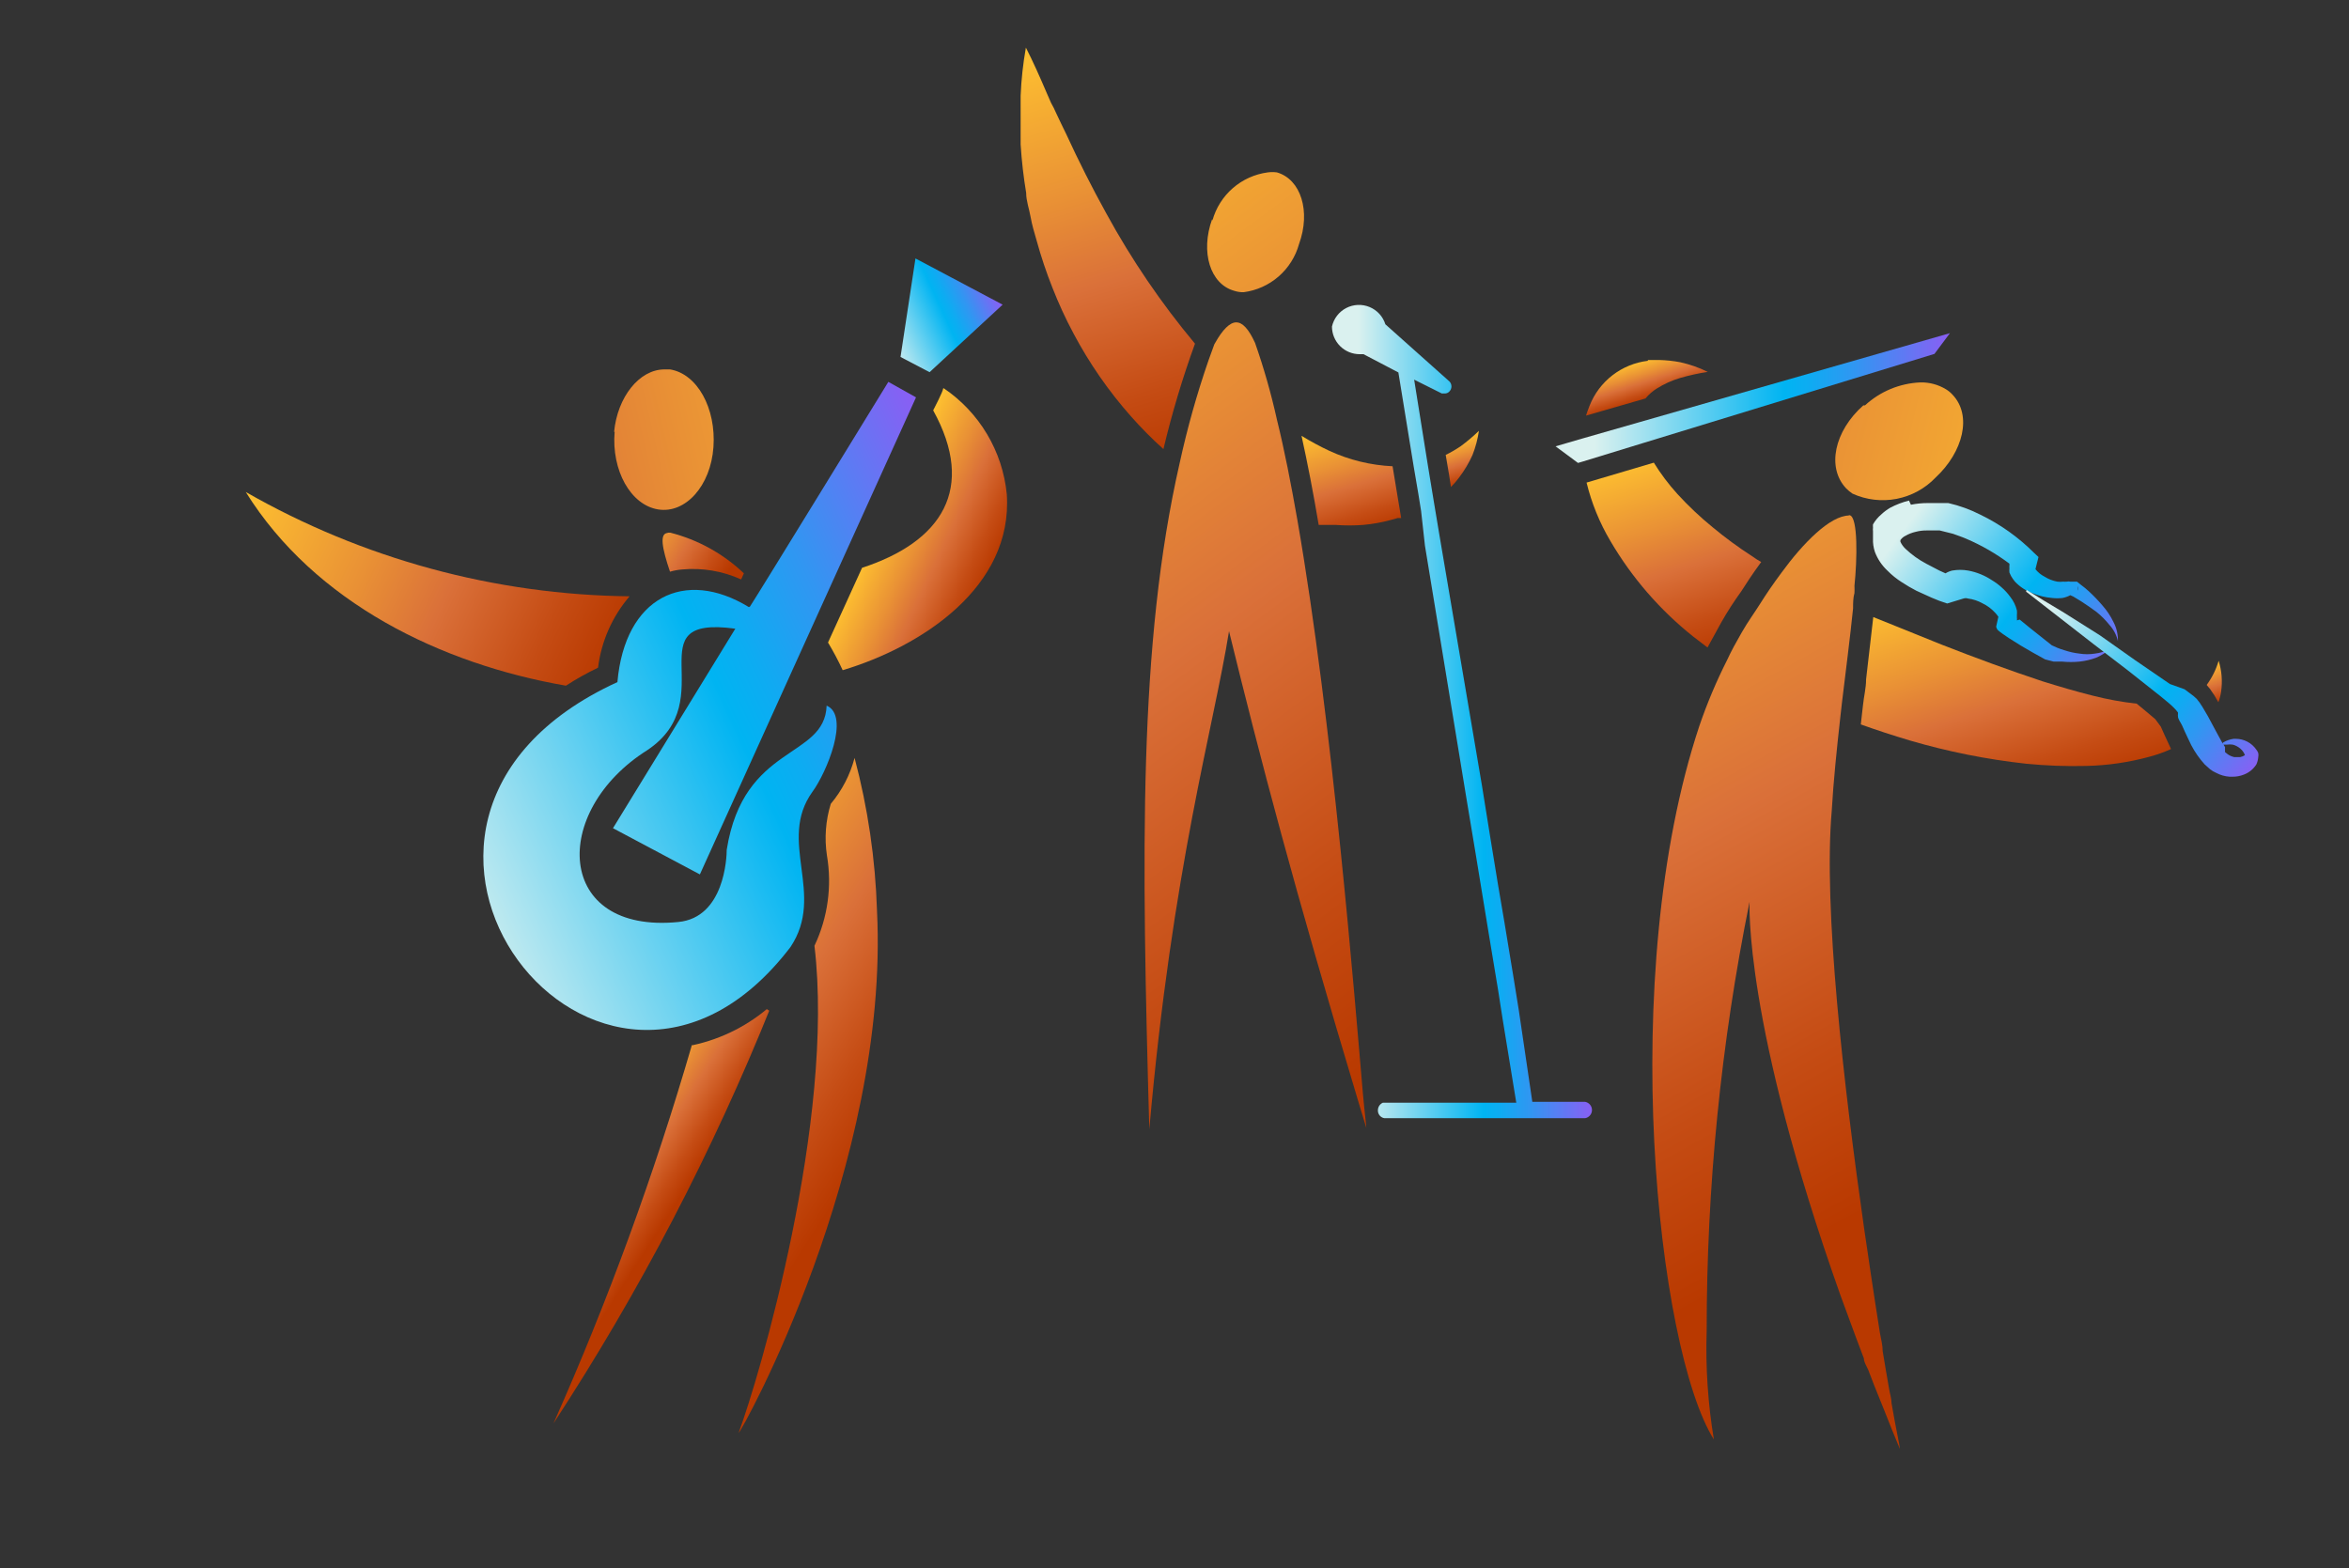 <svg xmlns="http://www.w3.org/2000/svg" xmlns:xlink="http://www.w3.org/1999/xlink" width="84.88" height="56.67" viewBox="0 0 84.88 56.67"><rect x="0" y="0" width="84.88" height="56.67" fill="#333333" stroke="none"/><defs><clipPath id="a" transform="translate(8.88 1.72)"><path d="M28.19,0A12.91,12.91,0,0,0,28,1.74c0,.15,0,.3,0,.44v.88c0,.15,0,.29,0,.44a17.36,17.36,0,0,0,.2,1.75c0,.29.11.58.16.87s.14.58.22.86a16.15,16.15,0,0,0,.57,1.7,15.3,15.3,0,0,0,.76,1.65,15.39,15.39,0,0,0,2.08,3,14.48,14.48,0,0,0,1.17,1.18,34.65,34.65,0,0,1,1.14-3.81A29.09,29.09,0,0,1,31.1,6c-.51-.92-1-1.89-1.46-2.89l-.18-.37-.09-.19-.09-.19A3.26,3.26,0,0,0,29.1,2l-.17-.39C28.69,1.05,28.46.53,28.19,0Z" fill="none"/></clipPath><linearGradient id="b" y1="50.64" x2="1" y2="50.64" gradientTransform="matrix(0, 16.15, 16.15, 0, -786.89, -0.74)" gradientUnits="userSpaceOnUse"><stop offset="0" stop-color="#ffc330"/><stop offset="0.36" stop-color="#e99135"/><stop offset="0.57" stop-color="#da7039"/><stop offset="0.83" stop-color="#c54c14"/><stop offset="1" stop-color="#b93900"/></linearGradient><clipPath id="c" transform="translate(8.88 1.72)"><path d="M38.72,17.25l.17,0,.49,0a6.68,6.68,0,0,0,1,0,5.73,5.73,0,0,0,1-.18l.25-.07.12,0-.13-.78-.18-1.09a6.12,6.12,0,0,1-2.29-.56,10.24,10.24,0,0,1-1-.54c.22,1,.43,2.08.62,3.22" fill="none"/></clipPath><linearGradient id="d" y1="50.63" y2="50.63" gradientTransform="matrix(0, 4.1, 4.1, 0, -167.5, 13.53)" xlink:href="#b"/><clipPath id="e" transform="translate(8.88 1.72)"><path d="M43.91,14.4a4.37,4.37,0,0,1-.55.32l.12.71.07.45a3.27,3.27,0,0,0,.3-.35,4.21,4.21,0,0,0,.48-.81,4,4,0,0,0,.23-.87,6.54,6.54,0,0,1-.65.55" fill="none"/></clipPath><linearGradient id="f" y1="50.58" y2="50.58" gradientTransform="matrix(0, 1.75, 1.75, 0, -44.56, 14.04)" xlink:href="#b"/><clipPath id="g" transform="translate(8.88 1.72)"><path d="M39.25,10.08a1,1,0,0,0,1,1h.14l1.26.66h0l.55,3.38.17,1,.1.62L42.61,18l1.51,9.2.32,1.92.28,1.71.21,1.28.32,1.93.17,1.09.49,3H41.16l-.07,0a.3.3,0,0,0-.18.27.28.28,0,0,0,.23.29H48.4a.3.3,0,0,0,0-.59H46.49L46,34.78l-.19-1.18-.33-2-.23-1.35-.27-1.65-.31-1.93L43.13,17.6l-.2-1.2-.14-.85L42.7,15l-.48-3,1,.5.1,0a.22.22,0,0,0,.18-.08.26.26,0,0,0,0-.35L41.18,10a1,1,0,0,0-1.93.08" fill="none"/></clipPath><linearGradient id="h" y1="50.63" x2="1" y2="50.63" gradientTransform="matrix(9.44, 0, 0, -9.44, 48.13, 503.32)" gradientUnits="userSpaceOnUse"><stop offset="0" stop-color="#daf1ef"/><stop offset="0.1" stop-color="#daf1ef"/><stop offset="0.58" stop-color="#00b4f2"/><stop offset="0.64" stop-color="#0dacf2"/><stop offset="0.76" stop-color="#3196f2"/><stop offset="0.91" stop-color="#6973f3"/><stop offset="0.99" stop-color="#8760f3"/><stop offset="1" stop-color="#8760f3"/></linearGradient><clipPath id="i" transform="translate(8.88 1.72)"><path d="M50.66,11.32a2.59,2.59,0,0,0-2.1,1.62c-.05.12-.09.24-.13.36l2.15-.62a1.63,1.63,0,0,1,.41-.36,3.4,3.4,0,0,1,.84-.38,7.84,7.84,0,0,1,1-.22,4.39,4.39,0,0,0-1-.35,4.66,4.66,0,0,0-.76-.08l-.4,0" fill="none"/></clipPath><linearGradient id="j" y1="50.67" y2="50.67" gradientTransform="matrix(0, 1.49, 1.49, 0, -24.76, 11.23)" xlink:href="#b"/><clipPath id="k" transform="translate(8.88 1.72)"><path d="M48.45,15.72a7.73,7.73,0,0,0,.86,2.11,12.47,12.47,0,0,0,3,3.46l.51.39q.26-.48.51-.93a12.19,12.19,0,0,1,.71-1.1c.14-.22.39-.61.72-1.06a3,3,0,0,1-.33-.21A14.71,14.71,0,0,1,53,17.33a12.07,12.07,0,0,1-1.27-1.2A7.8,7.8,0,0,1,50.88,15Z" fill="none"/></clipPath><linearGradient id="l" y1="50.58" y2="50.58" gradientTransform="matrix(0, 7.89, 7.89, 0, -347.64, 14.4)" xlink:href="#b"/><clipPath id="m" transform="translate(8.88 1.72)"><path d="M58.55,22.84c0,.3-.08.61-.11.91s-.06.48-.08.71c.58.21,1.17.4,1.77.58a24.41,24.41,0,0,0,4.2.84,17.6,17.6,0,0,0,2.19.08,9.43,9.43,0,0,0,2.26-.33,5,5,0,0,0,.79-.28l-.25-.54h0v0l-.12-.27h0v0l0,0L69,24.27,68.68,24l-.35-.29a11.6,11.6,0,0,1-1.59-.29c-.6-.15-1.21-.33-1.82-.52-1.21-.4-2.43-.85-3.63-1.32l-2.48-1c-.08.72-.17,1.46-.26,2.25" fill="none"/></clipPath><linearGradient id="n" y1="50.68" y2="50.68" gradientTransform="matrix(0, 8.78, 8.78, 0, -381.09, 18.62)" xlink:href="#b"/><clipPath id="o" transform="translate(8.88 1.72)"><path d="M70.87,23.05l.11.13.08.12v0l.07.1.15.26a1.86,1.86,0,0,0,.1-.39,2.54,2.54,0,0,0-.09-1.11,2.83,2.83,0,0,1-.43.87" fill="none"/></clipPath><linearGradient id="p" y1="50.61" y2="50.61" gradientTransform="matrix(0, 1.6, 1.6, 0, -9.87, 22.16)" xlink:href="#b"/><clipPath id="q" transform="translate(8.88 1.72)"><path d="M13.33,13.88c-.12,1.4.58,2.65,1.57,2.81s1.9-.85,2-2.25-.58-2.65-1.57-2.81h-.2c-.91,0-1.7,1-1.82,2.26" fill="none"/></clipPath><linearGradient id="r" y1="50.63" y2="50.63" gradientTransform="matrix(-29.44, 0, 0, -29.44, 26.44, 1504.67)" xlink:href="#b"/><clipPath id="s" transform="translate(8.88 1.72)"><path d="M11.57,23.06a10.12,10.12,0,0,1,1.16-.65,4.88,4.88,0,0,1,1.14-2.58A28.57,28.57,0,0,1,0,16.06c2.49,4,7.06,6.22,11.57,7" fill="none"/></clipPath><linearGradient id="t" y1="50.6" y2="50.6" gradientTransform="matrix(0, 14.86, 14.86, 0, -745.07, 11.47)" xlink:href="#b"/><clipPath id="u" transform="translate(8.88 1.72)"><path d="M25.2,12.32h0c0,.1-.32.71-.36.79,1.56,2.83.31,4.75-2.57,5.69l-1.23,2.7a10.37,10.37,0,0,1,.53,1c2.84-.85,6.16-3,5.93-6.36a5.24,5.24,0,0,0-2.28-3.83l0,0" fill="none"/></clipPath><linearGradient id="v" y1="50.72" y2="50.72" gradientTransform="matrix(0, 4.48, 4.48, 0, -202.77, 15.87)" xlink:href="#b"/><clipPath id="w" transform="translate(8.88 1.72)"><path d="M16.12,36.05a107.24,107.24,0,0,1-5,13.67h0A86.69,86.69,0,0,0,19,34.6a6.22,6.22,0,0,1-2.84,1.45" fill="none"/></clipPath><linearGradient id="x" y1="50.62" y2="50.62" gradientTransform="matrix(0, 3.95, 3.95, 0, -184.95, 38.46)" xlink:href="#b"/><clipPath id="y" transform="translate(8.88 1.72)"><path d="M15.26,17.54c-.32,0-.22.54.07,1.4h0a2.26,2.26,0,0,1,.44-.08,4.22,4.22,0,0,1,2.13.36L18,19a6,6,0,0,0-2.66-1.47h-.11" fill="none"/></clipPath><linearGradient id="z" y1="50.71" y2="50.71" gradientTransform="matrix(0, 4.06, 4.06, 0, -189.58, 15.43)" xlink:href="#b"/><clipPath id="aa" transform="translate(8.88 1.72)"><path d="M21.14,27.33A4.2,4.2,0,0,0,21,29.19a5.48,5.48,0,0,1-.45,3.27h0c.75,6.29-2,15.62-2.74,17.6h0c.09,0,5.46-9.69,5-18.87A24.52,24.52,0,0,0,22,25.67a4.28,4.28,0,0,1-.86,1.66" fill="none"/></clipPath><linearGradient id="ab" y1="50.66" y2="50.66" gradientTransform="matrix(0, 12.18, 12.18, 0, -596.24, 28.36)" xlink:href="#b"/><clipPath id="ac" transform="translate(8.88 1.72)"><path d="M18.18,20.22c-2.32-1.42-4.48-.36-4.75,2.71-11.1,5.09-.58,18.51,6.25,9.58,1.29-1.92-.49-3.83.8-5.62.5-.68,1.37-2.74.51-3.11-.07,1.94-3,1.37-3.61,5.21,0,.27-.08,2.45-1.75,2.61-4.45.44-4.63-4-1.12-6.21C17.26,23.55,14,20.5,17.69,21l-4.42,7.21,3.14,1.67c.28-.61,5.77-12.75,7.81-17.24l-1-.56s-4.74,7.73-5,8.12" fill="none"/></clipPath><linearGradient id="ad" x1="0" y1="50.62" x2="1" y2="50.62" gradientTransform="matrix(25.96, 0, 0, -25.96, 3.18, 1341.13)" xlink:href="#h"/><clipPath id="ae" transform="translate(8.88 1.72)"><polygon points="23.66 11.18 24.71 11.73 27.35 9.29 24.2 7.62 23.66 11.18" fill="none"/></clipPath><linearGradient id="af" x1="0" y1="50.54" x2="1" y2="50.54" gradientTransform="matrix(4.95, 0, 0, -4.95, 22.39, 259.9)" xlink:href="#h"/><clipPath id="ag" transform="translate(8.88 1.72)"><path d="M34.92,6.2c-.43,1.19-.07,2.35.8,2.59a1,1,0,0,0,.34.05,2.4,2.4,0,0,0,2-1.74c.43-1.18.07-2.34-.8-2.59a1.26,1.26,0,0,0-.33,0,2.4,2.4,0,0,0-2,1.74" fill="none"/></clipPath><linearGradient id="ah" y1="50.63" y2="50.63" gradientTransform="matrix(0, 32.9, 32.9, 0, -1629.3, -2.53)" xlink:href="#b"/><clipPath id="ai" transform="translate(8.88 1.72)"><path d="M35,10.72l-.21.58A32.48,32.48,0,0,0,33.75,15c-1.5,6.56-1.38,14.12-1.1,24.09.83-9.46,2.33-14.55,2.88-18,1.13,4.61,2.33,9.21,4.7,17.09.09.28.17.57.26.86h0c0-.11-.06-.54-.12-1.22-.3-3.46-1.09-13.39-2.37-20.75-.23-1.31-.47-2.54-.74-3.63a24.17,24.17,0,0,0-.79-2.77c-.23-.5-.45-.74-.68-.74s-.49.26-.76.74" fill="none"/></clipPath><linearGradient id="aj" y1="50.67" y2="50.67" gradientTransform="matrix(0, 38.15, 38.15, 0, -1896.62, -0.9)" xlink:href="#b"/><clipPath id="ak" transform="translate(8.88 1.72)"><path d="M58.45,12.93c-1.05.93-1.33,2.25-.62,3a1.37,1.37,0,0,0,.23.19,2.64,2.64,0,0,0,3-.58c1-.93,1.33-2.25.61-3a1.06,1.06,0,0,0-.23-.19,1.71,1.71,0,0,0-.93-.25,3.15,3.15,0,0,0-2,.83" fill="none"/></clipPath><linearGradient id="al" y1="50.62" y2="50.62" gradientTransform="matrix(0, -32.56, 32.56, 0, -1588.54, 23.41)" xlink:href="#b"/><clipPath id="am" transform="translate(8.88 1.72)"><path d="M57.94,16.91h0c-.69,0-1.67,1-2.45,2.07-.29.39-.55.77-.75,1.09s-.47.69-.68,1.06-.37.65-.53,1a18.64,18.64,0,0,0-1,2.37c-3,9-1.53,22.55.52,25.8a19.93,19.93,0,0,1-.26-3.92,78,78,0,0,1,1.55-15.51s-.23,4.32,3.28,14.21l.32.87c.17.46.34.93.53,1.42,0,.14.1.28.16.42.13.35.27.7.42,1.07l.15.37q.27.69.57,1.41c0-.11-.14-.71-.3-1.65h0c0-.17-.06-.34-.09-.53-.07-.4-.15-.86-.23-1.35,0-.22-.06-.43-.1-.66-.11-.68-.22-1.42-.34-2.21h0c-.07-.51-.15-1-.23-1.56C57.74,37.5,57,31.1,57.31,27.57c.06-1.05.18-2.21.31-3.38l.06-.53c.14-1.16.29-2.32.4-3.39,0-.19,0-.38.05-.56a2.6,2.6,0,0,0,0-.26c.1-.95.13-2.48-.17-2.55h-.05" fill="none"/></clipPath><linearGradient id="an" y1="50.6" y2="50.6" gradientTransform="matrix(0, 34.89, 34.89, 0, -1711.05, 8.05)" xlink:href="#b"/><clipPath id="ao" transform="translate(8.88 1.72)"><path d="M59.8,17.79h0m4.06,2.76h0l0,0m2-.8h0m.34-.29a.3.3,0,0,1,0,.17l0,.06Zm-1.63-.71h0s0,0,0,0M60.1,16.37a3,3,0,0,0-.68.26,1.78,1.78,0,0,0-.32.24,1.37,1.37,0,0,0-.3.36.61.61,0,0,0,0,.12.5.5,0,0,0,0,.13l0,.13s0,.08,0,.13a1.32,1.32,0,0,0,.07.49,1.79,1.79,0,0,0,.45.67,2.9,2.9,0,0,0,.52.42,5.64,5.64,0,0,0,.53.31l.55.25.27.11.29.1.59-.18h0a.25.25,0,0,1,.16,0,1.44,1.44,0,0,1,.52.17,1.49,1.49,0,0,1,.46.34,1,1,0,0,1,.12.15h0l-.08.36a.37.37,0,0,0,.05.11s0,0,0,0v0l0,0,0,0,.07.06.12.09.22.15.43.27c.29.17.58.34.88.5l0,0h0l.31.08.31,0a3.22,3.22,0,0,0,.62,0,2.49,2.49,0,0,0,.6-.14,1.71,1.71,0,0,0,.5-.32,1.48,1.48,0,0,1-.54.17,1.75,1.75,0,0,1-.56,0,2.62,2.62,0,0,1-.54-.12,2.67,2.67,0,0,1-.26-.09l-.2-.09-.78-.62-.38-.31L64,20.7v0a.31.31,0,0,0,0-.1s0-.06,0-.09a.86.86,0,0,0,0-.17,1.25,1.25,0,0,0-.24-.49,2,2,0,0,0-.31-.34,2.11,2.11,0,0,0-.35-.26,2.29,2.29,0,0,0-.86-.35,1.65,1.65,0,0,0-.58,0,.82.82,0,0,0-.24.1l-.22-.1-.46-.24a3.38,3.38,0,0,1-.77-.55.85.85,0,0,1-.18-.25.35.35,0,0,0,0-.06h0a.46.46,0,0,1,.19-.16,1.29,1.29,0,0,1,.36-.14,1.51,1.51,0,0,1,.42-.05h.33l.12,0,.48.12c.16.06.32.11.48.18a7.61,7.61,0,0,1,1.56.9h0v.08a.19.19,0,0,0,0,.08.76.76,0,0,0,0,.16l.06.13a1.43,1.43,0,0,0,.14.2,1.65,1.65,0,0,0,.64.42,2.32,2.32,0,0,0,.7.17,1.64,1.64,0,0,0,.38,0,1,1,0,0,0,.28-.1l.11.05.28.17c.19.12.37.25.55.38a3,3,0,0,1,.47.47,1.29,1.29,0,0,1,.31.59,1.4,1.4,0,0,0-.16-.69,2.62,2.62,0,0,0-.4-.6,5.9,5.9,0,0,0-.49-.51,3.11,3.11,0,0,0-.28-.23l-.15-.12-.08,0,0,0h-.16a.28.28,0,0,0-.13,0l0,0v0h0a.7.7,0,0,1-.13,0,.82.82,0,0,1-.21,0,1.3,1.3,0,0,1-.46-.18,1,1,0,0,1-.33-.27s0,0,0,0h0l.11-.44-.16-.15a7.15,7.15,0,0,0-1.94-1.38,5,5,0,0,0-1.16-.42l-.16,0-.16,0h-.42a3.15,3.15,0,0,0-.61.06" fill="none"/></clipPath><linearGradient id="ap" x1="0" y1="50.64" x2="1" y2="50.64" gradientTransform="matrix(0, 10.22, 10.22, 0, -454.27, 14.55)" xlink:href="#h"/><clipPath id="aq" transform="translate(8.88 1.72)"><path d="M64.33,19.66l2.43,1.89L68,22.5l1.2.95.29.24.08.07c.06.06.13.12.18.18s0,0,.07.09l0,.06a.3.3,0,0,0,0,.08c0,.1.1.22.15.33s.14.32.22.48.07.15.11.23a3.31,3.31,0,0,0,.49.7l.09.08.1.09a1,1,0,0,0,.22.13,1.2,1.2,0,0,0,.49.14h.08a1.11,1.11,0,0,0,.44-.08.93.93,0,0,0,.44-.36.77.77,0,0,0,.07-.26v0s0,0,0,0a.38.38,0,0,0,0-.16.47.47,0,0,0-.07-.12.9.9,0,0,0-.74-.39h-.08a1,1,0,0,0-.39.14l0,.07h.15a.76.76,0,0,1,.21,0,.69.69,0,0,1,.28.15.57.57,0,0,1,.16.23v0a0,0,0,0,0,0,0s0,0,0,0l0,0a.46.46,0,0,1-.17.07H72l-.15,0a.67.67,0,0,1-.23-.1l-.1-.08,0,0,0-.06s0,0,0-.06l0-.06a1.1,1.1,0,0,0-.09-.14l-.17-.31-.21-.39-.15-.28-.2-.34-.06-.09a.61.61,0,0,0-.07-.1l-.07-.09-.11-.1-.33-.25L69.53,23l-1.27-.87L67,21.24l-1.3-.82L65,20l-.65-.4Z" fill="none"/></clipPath><linearGradient id="ar" x1="0" y1="50.65" x2="1" y2="50.65" gradientTransform="matrix(0, 10.56, 10.56, 0, -466.43, 17.6)" xlink:href="#h"/><clipPath id="as" transform="translate(8.88 1.72)"><polygon points="50.35 13.54 48.29 14.13 47.33 14.41 48.14 15.01 48.31 14.96 50.53 14.28 61.02 11.07 61.58 10.32 50.35 13.54" fill="none"/></clipPath><linearGradient id="at" x1="0" y1="50.63" x2="1" y2="50.63" gradientTransform="matrix(14.26, 0, 0, -14.26, 56.2, 736.34)" xlink:href="#h"/></defs><g clip-path="url(#a)"><rect x="26.04" y="-0.6" width="10.18" height="15.72" transform="translate(8.1 10.83) rotate(-16.44)" fill="url(#b)"/></g><g clip-path="url(#c)"><rect x="37.71" y="13.58" width="4.42" height="4.19" transform="translate(6.07 13.66) rotate(-16.44)" fill="url(#d)"/></g><g clip-path="url(#e)"><rect x="43.1" y="13.72" width="1.73" height="2.29" transform="translate(6.47 14.77) rotate(-16.44)" fill="url(#f)"/></g><g clip-path="url(#g)"><rect x="48.13" y="10.81" width="9.44" height="29.61" fill="url(#h)"/></g><g clip-path="url(#i)"><rect x="48.23" y="10.68" width="4.81" height="3.24" transform="translate(7.52 17.47) rotate(-17.45)" fill="url(#j)"/></g><g clip-path="url(#k)"><rect x="47.59" y="14.17" width="8.07" height="8.31" transform="translate(5.76 18.04) rotate(-17.45)" fill="url(#l)"/></g><g clip-path="url(#m)"><rect x="57.81" y="19.03" width="12.32" height="8.51" transform="translate(4.84 21.97) rotate(-17.45)" fill="url(#n)"/></g><g clip-path="url(#o)"><rect x="70.66" y="22.13" width="1" height="1.6" transform="translate(5.28 24.11) rotate(-17.45)" fill="url(#p)"/></g><g clip-path="url(#q)"><rect x="12.68" y="11.26" width="4.9" height="5.94" transform="translate(6.11 5.41) rotate(-12.75)" fill="url(#r)"/></g><g clip-path="url(#s)"><rect x="0.83" y="11.8" width="12.22" height="15.53" transform="translate(-4.84 19.26) rotate(-64.9)" fill="url(#t)"/></g><g clip-path="url(#u)"><rect x="18.36" y="12.2" width="12.06" height="10.37" transform="translate(7.18 33.82) rotate(-64.9)" fill="url(#v)"/></g><g clip-path="url(#w)"><rect x="6.5" y="34.76" width="17" height="14.8" transform="matrix(0.54, -0.84, 0.84, 0.54, -19.73, 33.87)" fill="url(#x)"/></g><g clip-path="url(#y)"><rect x="14.94" y="16.63" width="3.08" height="3.51" transform="translate(1 24.12) rotate(-57.49)" fill="url(#z)"/></g><g clip-path="url(#aa)"><rect x="8.8" y="29.01" width="23.51" height="17.72" transform="matrix(0.54, -0.84, 0.84, 0.54, -13.55, 36.57)" fill="url(#ab)"/></g><g clip-path="url(#ac)"><rect x="-2.83" y="8.86" width="32.21" height="35.83" transform="translate(-1.16 9.8) rotate(-24.91)" fill="url(#ad)"/></g><g clip-path="url(#ae)"><rect x="22.96" y="7.03" width="5.08" height="5.29" transform="translate(7.18 13.36) rotate(-24.91)" fill="url(#af)"/></g><g clip-path="url(#ag)"><rect x="33.58" y="3.71" width="5.81" height="5.89" transform="translate(12.08 24.73) rotate(-36.51)" fill="url(#ah)"/></g><g clip-path="url(#ai)"><rect x="24.39" y="10.39" width="23.95" height="28.31" transform="translate(1.41 28.17) rotate(-36.51)" fill="url(#aj)"/></g><g clip-path="url(#ak)"><rect x="56.98" y="11.28" width="5.52" height="6.1" transform="translate(41.07 70.95) rotate(-76.84)" fill="url(#al)"/></g><g clip-path="url(#am)"><rect x="42.03" y="16.5" width="25.18" height="34.53" transform="translate(-0.62 32) rotate(-28.61)" fill="url(#an)"/></g><g clip-path="url(#ao)"><rect x="58.05" y="13.88" width="10.26" height="10.88" transform="translate(18.76 60.09) rotate(-53.23)" fill="url(#ap)"/></g><g clip-path="url(#aq)"><rect x="63.32" y="17.58" width="10.46" height="10.8" transform="translate(17.99 65.85) rotate(-53.23)" fill="url(#ar)"/></g><g clip-path="url(#as)"><rect x="56.2" y="12.04" width="14.26" height="4.69" fill="url(#at)"/></g></svg>